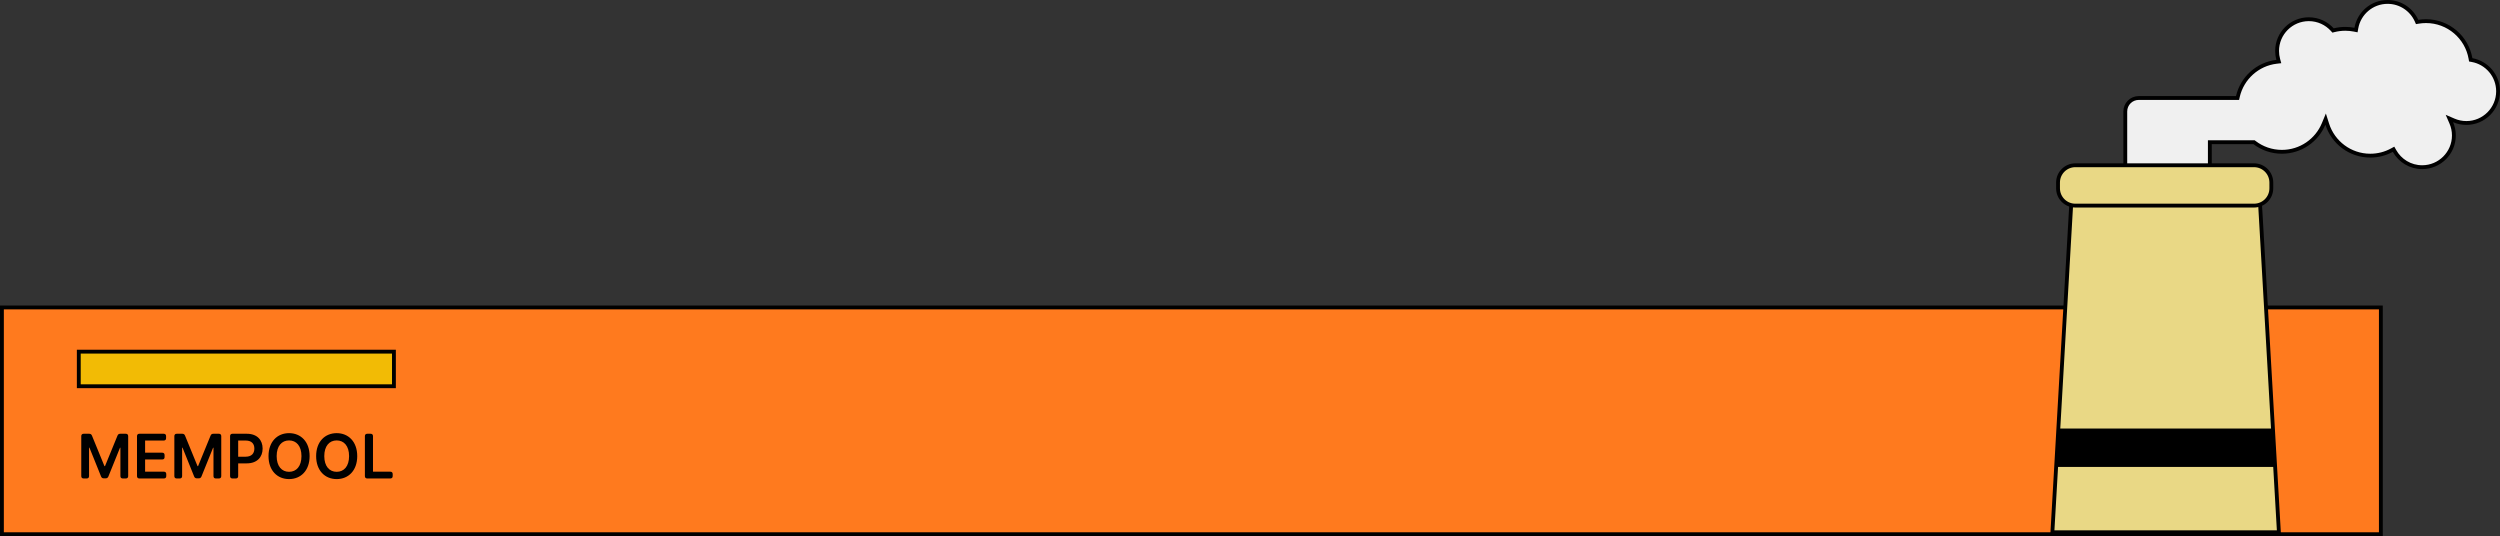 <svg width="1301" height="279" viewBox="0 0 1301 279" fill="none" xmlns="http://www.w3.org/2000/svg">
<rect x="0" y="0" width="1301" height="279" fill="#333333" stroke="none"/>
<path d="M1 160H1239V278H1V160Z" fill="#FF7A1E"/>
<path d="M1 160H1239V278H1V160Z" stroke="black" stroke-width="2"/>
<rect x="41" y="183" width="164" height="18" fill="#F2BB05" stroke="black" stroke-width="2"/>
<path d="M46.409 225.727C47.125 225.727 47.58 226.023 47.852 226.693L54.364 242.591H54.636L61.148 226.693C61.42 226.023 61.875 225.727 62.591 225.727H65.454C66.261 225.727 66.704 226.17 66.704 226.977V247.75C66.704 248.557 66.261 249 65.454 249H63.909C63.102 249 62.659 248.557 62.659 247.75V233.011H62.443L56.409 247.955C56.136 248.614 55.682 248.932 54.966 248.932H54.034C53.318 248.932 52.852 248.614 52.591 247.955L46.557 232.977H46.341V247.75C46.341 248.557 45.898 249 45.091 249H43.545C42.739 249 42.295 248.557 42.295 247.75V226.977C42.295 226.17 42.739 225.727 43.545 225.727H46.409ZM71.296 226.977C71.296 226.17 71.739 225.727 72.546 225.727H85.182C85.989 225.727 86.432 226.17 86.432 226.977V228.011C86.432 228.818 85.989 229.261 85.182 229.261H75.511V235.58H84.398C85.204 235.58 85.648 236.023 85.648 236.83V237.864C85.648 238.67 85.204 239.114 84.398 239.114H75.511V245.466H85.273C86.079 245.466 86.523 245.909 86.523 246.716V247.75C86.523 248.557 86.079 249 85.273 249H72.546C71.739 249 71.296 248.557 71.296 247.75V226.977ZM94.847 225.727C95.562 225.727 96.017 226.023 96.29 226.693L102.801 242.591H103.074L109.585 226.693C109.858 226.023 110.312 225.727 111.028 225.727H113.892C114.699 225.727 115.142 226.17 115.142 226.977V247.75C115.142 248.557 114.699 249 113.892 249H112.347C111.54 249 111.097 248.557 111.097 247.75V233.011H110.881L104.847 247.955C104.574 248.614 104.119 248.932 103.403 248.932H102.472C101.756 248.932 101.29 248.614 101.028 247.955L94.994 232.977H94.778V247.75C94.778 248.557 94.335 249 93.528 249H91.983C91.176 249 90.733 248.557 90.733 247.75V226.977C90.733 226.17 91.176 225.727 91.983 225.727H94.847ZM119.733 226.977C119.733 226.17 120.176 225.727 120.983 225.727H128.46C133.812 225.727 136.665 228.989 136.665 233.432C136.665 237.909 133.778 241.136 128.403 241.136H123.949V247.75C123.949 248.557 123.506 249 122.699 249H120.983C120.176 249 119.733 248.557 119.733 247.75V226.977ZM123.949 237.67H127.835C130.972 237.67 132.369 235.909 132.369 233.432C132.369 230.955 130.972 229.25 127.812 229.25H123.949V237.67ZM161.122 237.364C161.122 244.886 156.531 249.318 150.429 249.318C144.315 249.318 139.736 244.875 139.736 237.364C139.736 229.841 144.315 225.409 150.429 225.409C156.531 225.409 161.122 229.841 161.122 237.364ZM143.974 237.364C143.974 242.659 146.645 245.534 150.429 245.534C154.224 245.534 156.884 242.659 156.884 237.364C156.884 232.068 154.224 229.193 150.429 229.193C146.645 229.193 143.974 232.068 143.974 237.364ZM185.903 237.364C185.903 244.886 181.312 249.318 175.21 249.318C169.097 249.318 164.517 244.875 164.517 237.364C164.517 229.841 169.097 225.409 175.21 225.409C181.312 225.409 185.903 229.841 185.903 237.364ZM168.756 237.364C168.756 242.659 171.426 245.534 175.21 245.534C179.006 245.534 181.665 242.659 181.665 237.364C181.665 232.068 179.006 229.193 175.21 229.193C171.426 229.193 168.756 232.068 168.756 237.364ZM189.889 226.977C189.889 226.17 190.332 225.727 191.139 225.727H192.855C193.662 225.727 194.105 226.17 194.105 226.977V245.466H203.105C203.912 245.466 204.355 245.909 204.355 246.716V247.75C204.355 248.557 203.912 249 203.105 249H191.139C190.332 249 189.889 248.557 189.889 247.75V226.977Z" fill="black"/>
<path d="M1225.07 15.444L1226.07 15.641L1226.25 14.635C1227.6 6.888 1234.37 1 1242.5 1C1249.2 1 1254.97 4.996 1257.56 10.74L1257.87 11.442L1258.63 11.317C1259.89 11.108 1261.18 11 1262.5 11C1274.1 11 1283.73 19.402 1285.65 30.452L1285.77 31.14L1286.46 31.265C1294.16 32.659 1300 39.398 1300 47.5C1300 56.613 1292.61 64 1283.5 64C1281.18 64 1278.97 63.522 1276.97 62.659L1274.66 61.663L1275.66 63.973C1276.52 65.974 1277 68.18 1277 70.5C1277 79.613 1269.61 87 1260.5 87C1254.31 87 1248.91 83.588 1246.09 78.536L1245.6 77.672L1244.73 78.146C1241.4 79.966 1237.57 81 1233.5 81C1222.99 81 1214.1 74.105 1211.09 64.591L1210.26 61.979L1209.21 64.509C1205.68 73.019 1197.29 79 1187.5 79C1182.15 79 1177.22 77.214 1173.27 74.205L1173 74H1172.67H1151H1150V75V95H1106V58C1106 54.134 1109.13 51 1113 51H1163.62H1164.42L1164.59 50.224C1166.79 40.657 1174.83 33.318 1184.74 32.16L1185.9 32.025L1185.59 30.9C1185.21 29.501 1185 28.025 1185 26.5C1185 17.387 1192.39 10 1201.5 10C1206.35 10 1210.71 12.089 1213.73 15.42L1214.13 15.865L1214.71 15.718C1216.56 15.249 1218.5 15 1220.5 15C1222.06 15 1223.59 15.153 1225.07 15.444Z" fill="#F0F0F0" stroke="black" stroke-width="2"/>
<path d="M1068.06 277L1077.94 105H1176.06L1185.94 277H1068.06Z" fill="#E9D885" stroke="black" stroke-width="2"/>
<path d="M1173 86H1080C1075.03 86 1071 90.029 1071 95V98C1071 102.971 1075.03 107 1080 107H1173C1177.97 107 1182 102.971 1182 98V95C1182 90.029 1177.97 86 1173 86Z" fill="#E9D885" stroke="black" stroke-width="2"/>
<path d="M1071 223H1183L1184 243H1070L1071 223Z" fill="black"/>
</svg>
